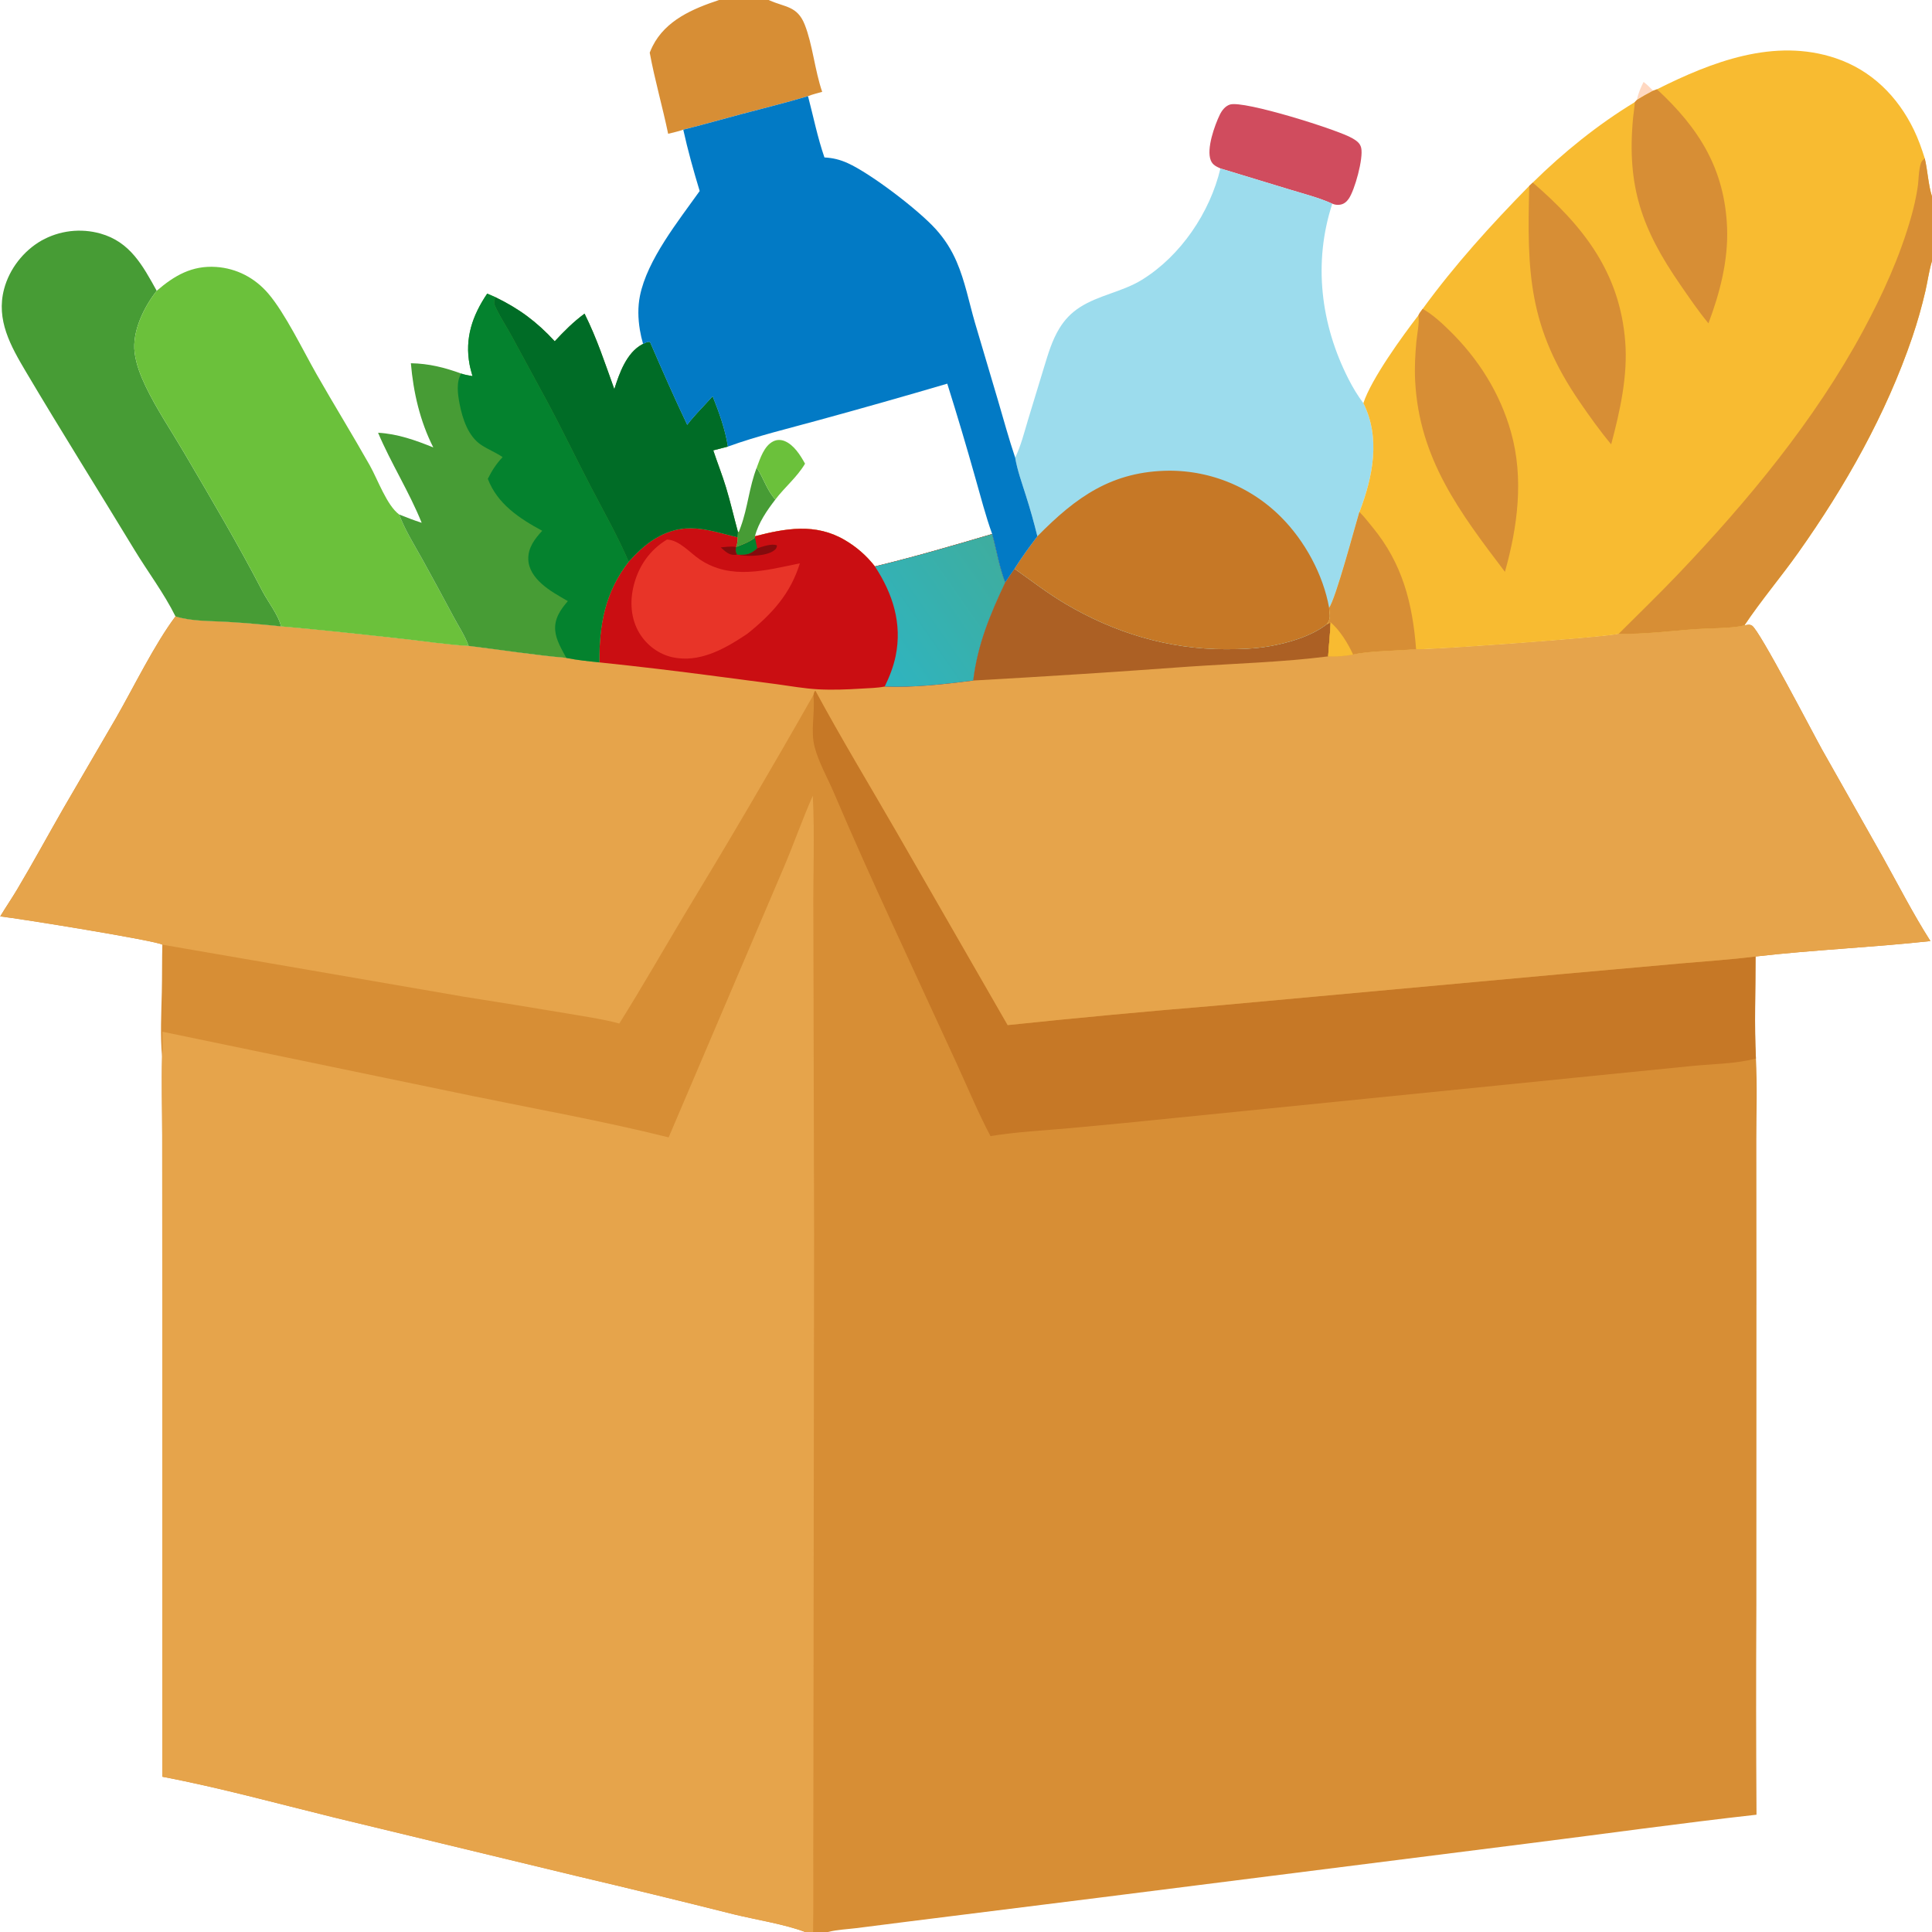<?xml version="1.0" encoding="utf-8" ?>
<svg xmlns="http://www.w3.org/2000/svg" xmlns:xlink="http://www.w3.org/1999/xlink" width="1024" height="1024">
	<path fill="#D78E35" d="M0 0L381.126 0L407.438 0L1024 0L1024 104.157L1024 138.345L1024 1024L438.816 1024L430.964 1024L426.749 1024L0 1024L0 0ZM0 0L0 1024L426.749 1024C416.417 1019.98 400.295 1017.41 389.075 1014.66Q347.358 1004.17 305.491 994.294L177.037 963.288C146.831 955.855 116.563 947.518 86.009 941.691L86.008 684.402L85.975 601.729C85.958 587.894 85.556 573.985 85.904 560.16C84.875 548.908 85.502 536.988 85.767 525.696C85.963 517.366 85.84 509.033 86.042 500.701C83.419 498.668 10.267 486.816 0.117 485.716C3.018 480.893 6.211 476.244 9.095 471.403C17.511 457.277 25.373 442.776 33.557 428.511L61.52 380.507C71.039 363.899 81.862 341.577 93.012 326.702C101.588 329.423 111.814 329.066 120.773 329.63Q134.871 330.494 148.914 332C170.818 333.895 192.759 336.333 214.617 338.747C225.891 339.992 237.036 341.748 248.38 342.357C265.581 344.427 282.909 347.194 300.148 348.699C305.913 349.872 311.839 350.454 317.685 351.081C317.506 331.147 320.668 313.79 333.208 297.683C337.43 293.103 341.758 288.78 347.116 285.529C362.845 275.984 374.715 280.812 390.98 284.787C391.022 286.685 390.736 288.148 390.174 289.957C393.642 288.646 397.222 287.281 400.193 285.024L400.143 284.225C416.463 279.99 432.321 277.213 447.656 286.181Q449.98 287.527 452.164 289.091Q454.347 290.655 456.369 292.423Q458.391 294.19 460.233 296.145Q462.075 298.1 463.719 300.224C484.647 295.151 505.23 289.138 525.874 283.039C528.188 291.484 529.618 300.557 532.79 308.717C534.359 306.249 536.07 303.856 537.726 301.445C541.447 295.481 545.611 289.858 549.832 284.243Q547.14 273.243 543.684 262.459C541.652 255.955 539.198 249.27 538.068 242.549C534.691 232.547 531.934 222.378 528.959 212.255L516.725 170.979C513.611 160.232 511.477 148.983 507.024 138.684C504.251 132.271 500.692 126.682 496.015 121.492C486.728 111.19 461.493 91.969 449.29 86.451C445.249 84.624 441.411 83.673 436.975 83.454C433.339 72.977 431.081 61.721 428.265 50.966C430.586 49.992 433.352 49.407 435.78 48.683C431.858 37.342 430.671 23.432 426.494 12.978C422.543 3.089 416.12 3.909 407.812 0.174C407.686 0.118 407.562 0.058 407.438 0L381.126 0L0 0ZM407.438 0C407.562 0.058 407.686 0.118 407.812 0.174C416.12 3.909 422.543 3.089 426.494 12.978C430.671 23.432 431.858 37.342 435.78 48.683C433.352 49.407 430.586 49.992 428.265 50.966C431.081 61.721 433.339 72.977 436.975 83.454C441.411 83.673 445.249 84.624 449.29 86.451C461.493 91.969 486.728 111.19 496.015 121.492C500.692 126.682 504.251 132.271 507.024 138.684C511.477 148.983 513.611 160.232 516.725 170.979L528.959 212.255C531.934 222.378 534.691 232.547 538.068 242.549C539.198 249.27 541.652 255.955 543.684 262.459Q547.14 273.243 549.832 284.243C545.611 289.858 541.447 295.481 537.726 301.445C546.621 307.763 555.196 314.408 564.599 319.977C590.724 335.448 619.251 344.108 649.682 344.1C657.435 344.098 664.815 343.894 672.482 342.574C682.754 340.805 694.774 337.356 703.163 330.914L705.25 329.88C705.019 335.897 704.309 341.886 703.95 347.897Q707.274 348.042 710.592 347.8Q713.91 347.559 717.177 346.933C725.112 344.996 741.52 344.893 750.566 344.077C753.55 344.879 853.552 337.602 857.951 335.915C871.646 336.275 885.611 334.324 899.303 333.412C906.594 332.926 918.03 333.109 924.576 331.467C933.422 318.198 943.929 305.874 953.164 292.842C978.103 257.646 999.624 219.634 1013.56 178.693Q1017.66 166.573 1020.54 154.104C1021.69 149.047 1022.38 143.821 1023.85 138.848L1024 138.345L1024 104.157L1024 0L407.438 0ZM1024 138.345L1023.85 138.848C1022.38 143.821 1021.69 149.047 1020.54 154.104Q1017.66 166.573 1013.56 178.693C999.624 219.634 978.103 257.646 953.164 292.842C943.929 305.874 933.422 318.198 924.576 331.467C926.056 331.217 927.26 330.742 928.645 331.637C932.703 334.261 960.606 388.089 965.75 397.338L997.744 453.945C1006.09 468.933 1013.94 484.315 1023.16 498.788C992.344 502.16 961.257 503.426 930.472 506.963C930.519 524.876 929.757 543.185 930.678 561.05C931.428 575.312 930.908 589.796 930.907 604.086L930.959 678.835L930.915 850.899Q930.629 906.366 930.989 961.833C890.663 966.326 850.407 971.999 810.14 977.048L582.855 1005.77L482.248 1018.35L453.977 1021.94C449.027 1022.55 443.64 1022.76 438.816 1024L1024 1024L1024 138.345Z"/>
	<path fill="#C67826" d="M431.097 368.385C431.357 367.53 431.408 366.48 432.204 366.04C445.875 391.366 460.853 416.078 475.237 441.012L534.084 543.321Q589.404 537.535 644.839 532.981L825.616 516.466L890.407 510.674C903.773 509.502 917.155 508.629 930.472 506.963C930.519 524.876 929.757 543.185 930.678 561.05C919.874 563.886 907.797 563.904 896.684 565L833.587 571.32L622.962 592.511Q594.995 595.406 566.994 597.955C553.039 599.176 538.802 599.905 524.97 602.15C518.337 589.615 512.816 576.186 506.873 563.297L473.12 490.049C462.464 466.908 452.041 443.799 442.065 420.352C438.704 412.452 433.958 404.199 431.78 395.965C429.484 387.286 432.077 377.683 431.146 368.809C431.131 368.668 431.113 368.527 431.097 368.385Z"/>
	<path fill="#E6A44B" d="M430.811 421.77C431.844 442.965 430.915 463.96 431.091 485.139L431.478 654.139L431.083 968.592C430.934 987.059 431.233 1005.54 430.964 1024L426.749 1024C416.417 1019.98 400.295 1017.41 389.075 1014.66Q347.358 1004.17 305.491 994.294L177.037 963.288C146.831 955.855 116.563 947.518 86.009 941.691L86.008 684.402L85.975 601.729C85.958 587.894 85.556 573.985 85.904 560.16C86.302 555.738 86.13 551.263 86.083 546.827L250.642 580.935C285.191 588.03 320.176 594.284 354.394 602.835L415.414 459.765C420.782 447.224 425.253 434.19 430.811 421.77Z"/>
	<path fill="#E6A44B" d="M333.208 297.683C337.43 293.103 341.758 288.78 347.116 285.529C362.845 275.984 374.715 280.812 390.98 284.787C391.022 286.685 390.736 288.148 390.174 289.957C393.642 288.646 397.222 287.281 400.193 285.024L400.143 284.225C416.463 279.99 432.321 277.213 447.656 286.181Q449.98 287.527 452.164 289.091Q454.347 290.655 456.369 292.423Q458.391 294.19 460.233 296.145Q462.075 298.1 463.719 300.224C484.647 295.151 505.23 289.138 525.874 283.039C528.188 291.484 529.618 300.557 532.79 308.717C534.359 306.249 536.07 303.856 537.726 301.445C546.621 307.763 555.196 314.408 564.599 319.977C590.724 335.448 619.251 344.108 649.682 344.1C657.435 344.098 664.815 343.894 672.482 342.574C682.754 340.805 694.774 337.356 703.163 330.914L705.25 329.88C705.019 335.897 704.309 341.886 703.95 347.897Q707.274 348.042 710.592 347.8Q713.91 347.559 717.177 346.933C725.112 344.996 741.52 344.893 750.566 344.077C753.55 344.879 853.552 337.602 857.951 335.915C871.646 336.275 885.611 334.324 899.303 333.412C906.594 332.926 918.03 333.109 924.576 331.467C926.056 331.217 927.26 330.742 928.645 331.637C932.703 334.261 960.606 388.089 965.75 397.338L997.744 453.945C1006.09 468.933 1013.94 484.315 1023.16 498.788C992.344 502.16 961.257 503.426 930.472 506.963C917.155 508.629 903.773 509.502 890.407 510.674L825.616 516.466L644.839 532.981Q589.404 537.535 534.084 543.321L475.237 441.012C460.853 416.078 445.875 391.366 432.204 366.04C431.408 366.48 431.357 367.53 431.097 368.385Q397.756 427.123 362.721 484.866C351.269 504.071 340.11 523.539 328.252 542.492C319.45 540.099 310.116 538.804 301.122 537.249Q273.589 532.615 246.003 528.303L86.042 500.701C83.419 498.668 10.267 486.816 0.117 485.716C3.018 480.893 6.211 476.244 9.095 471.403C17.511 457.277 25.373 442.776 33.557 428.511L61.52 380.507C71.039 363.899 81.862 341.577 93.012 326.702C101.588 329.423 111.814 329.066 120.773 329.63Q134.871 330.494 148.914 332C170.818 333.895 192.759 336.333 214.617 338.747C225.891 339.992 237.036 341.748 248.38 342.357C265.581 344.427 282.909 347.194 300.148 348.699C305.913 349.872 311.839 350.454 317.685 351.081C317.506 331.147 320.668 313.79 333.208 297.683Z"/>
	<path fill="#AC6024" d="M537.726 301.445C546.621 307.763 555.196 314.408 564.599 319.977C590.724 335.448 619.251 344.108 649.682 344.1C657.435 344.098 664.815 343.894 672.482 342.574C682.754 340.805 694.774 337.356 703.163 330.914L705.25 329.88C705.019 335.897 704.309 341.886 703.95 347.897C679.532 350.98 654.87 351.658 630.331 353.315Q573.106 357.502 515.818 360.703C518.126 341.635 524.673 325.883 532.79 308.717C534.359 306.249 536.07 303.856 537.726 301.445Z"/>
	<path fill="#CA0E12" d="M333.208 297.683C337.43 293.103 341.758 288.78 347.116 285.529C362.845 275.984 374.715 280.812 390.98 284.787C391.022 286.685 390.736 288.148 390.174 289.957C393.642 288.646 397.222 287.281 400.193 285.024L400.143 284.225C416.463 279.99 432.321 277.213 447.656 286.181Q449.98 287.527 452.164 289.091Q454.347 290.655 456.369 292.423Q458.391 294.19 460.233 296.145Q462.075 298.1 463.719 300.224C484.647 295.151 505.23 289.138 525.874 283.039C528.188 291.484 529.618 300.557 532.79 308.717C524.673 325.883 518.126 341.635 515.818 360.703C500.684 362.642 484.168 364.53 468.917 363.881C464.944 364.678 460.598 364.722 456.544 364.976C448.895 365.455 441.147 365.768 433.491 365.342C426.245 364.938 418.963 363.625 411.77 362.647L379.694 358.439Q348.741 354.325 317.685 351.081C317.506 331.147 320.668 313.79 333.208 297.683Z"/>
	<path fill="#840B0D" d="M381.999 290.142C384.659 289.915 387.547 289.394 390.174 289.957C389.743 291.523 389.93 292.498 390.675 293.934C390.256 294.034 390.14 294.077 389.653 294.102C386.223 294.274 384.406 292.219 381.999 290.142Z"/>
	<path fill="#840B0D" d="M401.329 290.615C403.995 289.78 409.199 287.859 411.813 289.081C411.688 290.266 411.431 290.812 410.485 291.593C406.738 294.688 397.181 295.03 392.495 294.258C391.964 294.171 391.936 294.153 391.493 294.028C396.162 294.096 397.72 293.72 401.329 290.615Z"/>
	<path fill="#04822E" d="M400.193 285.024C400.567 286.886 400.9 288.766 401.329 290.615C397.72 293.72 396.162 294.096 391.493 294.028L390.675 293.934C389.93 292.498 389.743 291.523 390.174 289.957C393.642 288.646 397.222 287.281 400.193 285.024Z"/>
	<path fill="#E83428" d="M353.531 285.965C360.109 286.24 365.638 292.981 370.889 296.504C387.446 307.614 405.946 302.246 423.947 298.576C418.99 314.656 409.228 325.388 396.276 335.781Q395.519 336.304 394.752 336.812C383.547 344.241 370.396 351.408 356.441 348.359C349.169 346.77 342.769 341.966 338.927 335.626C334.286 327.968 333.748 318.788 335.899 310.263C338.489 299.997 344.442 291.415 353.531 285.965Z"/>
	<defs>
		<linearGradient id="gradient_0" gradientUnits="userSpaceOnUse" x1="535.045" y1="298.398" x2="461.786" y2="349.51">
			<stop offset="0" stop-color="#3EAD9F"/>
			<stop offset="1" stop-color="#2FB4BF"/>
		</linearGradient>
	</defs>
	<path fill="url(#gradient_0)" d="M525.874 283.039C528.188 291.484 529.618 300.557 532.79 308.717C524.673 325.883 518.126 341.635 515.818 360.703C500.684 362.642 484.168 364.53 468.917 363.881C471.432 358.748 473.549 353.339 474.704 347.727C478.258 330.458 473.174 314.576 463.719 300.224C484.647 295.151 505.23 289.138 525.874 283.039Z"/>
	<path fill="#FFD8C1" d="M871.116 43.424C872.981 44.822 874.558 46.418 876.185 48.075C873.263 49.599 870.436 51.204 867.625 52.923C868.251 49.538 869.59 46.482 871.116 43.424Z"/>
	<path fill="#D04C5E" d="M646.852 89.283C644.642 88.254 642.73 87.432 641.752 85.034C639.265 78.933 643.84 66.342 646.517 60.814C647.621 58.534 649.391 56.222 651.901 55.416C659.197 53.072 709.22 68.822 716.714 73.242C718.887 74.523 720.876 75.788 721.461 78.383C722.707 83.908 718.047 100.825 714.808 105.415C713.639 107.071 712.162 108.248 710.107 108.513Q709.604 108.579 709.096 108.578Q708.588 108.576 708.085 108.506Q707.583 108.437 707.094 108.301Q706.604 108.164 706.138 107.964C699.028 104.748 690.787 102.661 683.328 100.386L646.852 89.283Z"/>
	<path fill="#9CDCED" d="M646.852 89.283L683.328 100.386C690.787 102.661 699.028 104.748 706.138 107.964C695.957 139.103 699.944 171.948 714.764 200.964C717.007 205.354 719.612 209.762 722.614 213.675C731.789 232.087 727.682 252.596 720.636 271.093C720.602 271.181 720.554 271.264 720.513 271.349C718.066 279.48 708.128 316.929 704.475 322.194C704.709 325.784 705.649 327.892 703.163 330.914C694.774 337.356 682.754 340.805 672.482 342.574C664.815 343.894 657.435 344.098 649.682 344.1C619.251 344.108 590.724 335.448 564.599 319.977C555.196 314.408 546.621 307.763 537.726 301.445C541.447 295.481 545.611 289.858 549.832 284.243Q547.14 273.243 543.684 262.459C541.652 255.955 539.198 249.27 538.068 242.549C541.124 236.28 542.838 229.271 544.845 222.612L553.375 194.606C555.541 187.553 557.605 180.393 561.485 174.049C564.28 169.479 567.738 165.845 572.24 162.929C582.363 156.372 594.9 154.691 605.248 148.301C625.795 135.616 641.314 112.668 646.852 89.283Z"/>
	<path fill="#C67826" d="M549.832 284.243C570.363 263.372 589.422 249.674 619.913 249.471Q620.938 249.472 621.962 249.499Q622.987 249.525 624.01 249.577Q625.034 249.628 626.056 249.705Q627.078 249.781 628.098 249.883Q629.117 249.985 630.134 250.112Q631.151 250.238 632.165 250.39Q633.179 250.542 634.188 250.718Q635.198 250.895 636.203 251.096Q637.208 251.297 638.207 251.523Q639.207 251.749 640.201 251.999Q641.194 252.249 642.182 252.524Q643.169 252.798 644.149 253.097Q645.13 253.396 646.102 253.719Q647.075 254.041 648.04 254.388Q649.004 254.734 649.96 255.104Q650.916 255.474 651.862 255.868Q652.808 256.261 653.745 256.678Q654.681 257.094 655.607 257.534Q656.533 257.973 657.448 258.435Q658.362 258.897 659.266 259.382Q660.169 259.866 661.06 260.372Q661.951 260.879 662.829 261.407Q663.707 261.935 664.573 262.484Q665.438 263.034 666.289 263.604Q667.14 264.175 667.977 264.766Q668.815 265.357 669.637 265.969Q670.459 266.581 671.266 267.212Q672.073 267.844 672.865 268.495Q673.656 269.146 674.431 269.817Q675.206 270.487 675.964 271.177Q676.723 271.866 677.464 272.574Q678.205 273.281 678.929 274.007C691.571 286.625 701.328 304.566 704.475 322.194C704.709 325.784 705.649 327.892 703.163 330.914C694.774 337.356 682.754 340.805 672.482 342.574C664.815 343.894 657.435 344.098 649.682 344.1C619.251 344.108 590.724 335.448 564.599 319.977C555.196 314.408 546.621 307.763 537.726 301.445C541.447 295.481 545.611 289.858 549.832 284.243Z"/>
	<path fill="#F8BB31" d="M878.231 47.327C907.283 32.747 940.485 19.901 973.007 30.871C991.9 37.244 1005.77 51.043 1014.38 68.8C1016.74 73.683 1018.52 78.709 1020.14 83.879C1021.75 90.543 1021.94 97.661 1024 104.157L1024 138.345L1023.85 138.848C1022.38 143.821 1021.69 149.047 1020.54 154.104Q1017.66 166.573 1013.56 178.693C999.624 219.634 978.103 257.646 953.164 292.842C943.929 305.874 933.422 318.198 924.576 331.467C918.03 333.109 906.594 332.926 899.303 333.412C885.611 334.324 871.646 336.275 857.951 335.915C853.552 337.602 753.55 344.879 750.566 344.077C741.52 344.893 725.112 344.996 717.177 346.933Q713.91 347.559 710.592 347.8Q707.274 348.042 703.95 347.897C704.309 341.886 705.019 335.897 705.25 329.88L703.163 330.914C705.649 327.892 704.709 325.784 704.475 322.194C708.128 316.929 718.066 279.48 720.513 271.349C720.554 271.264 720.602 271.181 720.636 271.093C727.682 252.596 731.789 232.087 722.614 213.675C726.866 200.736 743.377 178.035 751.825 167.066C752.342 165.899 753.314 164.768 754.045 163.711C771.154 140.252 790.225 119.217 810.54 98.511L812.399 96.769C828.524 80.849 847.063 65.887 866.468 54.143L867.625 52.923C870.436 51.204 873.263 49.599 876.185 48.075L878.231 47.327Z"/>
	<path fill="#D78E35" d="M720.513 271.349C723.081 273.848 725.252 276.745 727.524 279.508C743.309 298.7 748.67 319.689 750.566 344.077C741.52 344.893 725.112 344.996 717.177 346.933Q713.91 347.559 710.592 347.8Q707.274 348.042 703.95 347.897C704.309 341.886 705.019 335.897 705.25 329.88L703.163 330.914C705.649 327.892 704.709 325.784 704.475 322.194C708.128 316.929 718.066 279.48 720.513 271.349Z"/>
	<path fill="#F8BB31" d="M705.25 329.88C710.126 333.907 714.565 341.234 717.177 346.933Q713.91 347.559 710.592 347.8Q707.274 348.042 703.95 347.897C704.309 341.886 705.019 335.897 705.25 329.88Z"/>
	<path fill="#D78E35" d="M878.231 47.327C900.586 68.011 914.149 89.606 915.39 120.746C916.074 137.923 911.552 155.396 905.507 171.366C900.149 164.895 895.324 157.778 890.553 150.867C870.206 121.395 862.157 98.749 865.567 62.439C865.824 59.699 866.375 56.875 866.468 54.143L867.625 52.923C870.436 51.204 873.263 49.599 876.185 48.075L878.231 47.327Z"/>
	<path fill="#D78E35" d="M810.54 98.511L812.399 96.769C839.264 119.91 858.501 144.377 861.397 180.998C862.834 199.175 858.624 218.014 853.955 235.508C848.071 228.467 842.639 220.848 837.44 213.287C810.159 173.616 809.308 144.694 810.54 98.511Z"/>
	<path fill="#D78E35" d="M751.825 167.066C752.342 165.899 753.314 164.768 754.045 163.711C759.224 166.625 763.984 171.012 768.215 175.149C783.606 190.202 795.041 208.339 800.887 229.128C807.733 253.474 804.408 279.106 797.641 303.083C773.723 271.555 752.178 243.17 750.057 201.826C749.705 194.975 750.066 188.163 750.681 181.342C751.071 177.01 752.382 171.301 751.825 167.066Z"/>
	<path fill="#D78E35" d="M1020.14 83.879C1021.75 90.543 1021.94 97.661 1024 104.157L1024 138.345L1023.85 138.848C1022.38 143.821 1021.69 149.047 1020.54 154.104Q1017.66 166.573 1013.56 178.693C999.624 219.634 978.103 257.646 953.164 292.842C943.929 305.874 933.422 318.198 924.576 331.467C918.03 333.109 906.594 332.926 899.303 333.412C885.611 334.324 871.646 336.275 857.951 335.915C868.421 325.449 879.048 315.192 889.271 304.475C926.197 265.767 961.925 222.713 987.372 175.517C997.833 156.116 1007 136.055 1013 114.799Q1015.17 107.187 1016.39 99.367C1016.99 95.388 1016.86 89.929 1018.22 86.23C1018.57 85.283 1019.44 84.558 1020.14 83.879Z"/>
	<path fill="#D78E35" d="M381.126 0L407.438 0C407.562 0.058 407.686 0.118 407.812 0.174C416.12 3.909 422.543 3.089 426.494 12.978C430.671 23.432 431.858 37.342 435.78 48.683C433.352 49.407 430.586 49.992 428.265 50.966C416.497 54.487 404.602 57.403 392.734 60.55C382.531 63.255 372.393 66.191 362.144 68.722C359.588 69.681 356.775 70.223 354.129 70.907C351.151 56.529 347.014 42.337 344.366 27.905C344.839 26.75 345.323 25.593 345.884 24.478C352.817 10.696 367.267 4.61 381.126 0Z"/>
	<path fill="#479C35" d="M93.012 326.702C86.904 314.363 78.37 303.152 71.228 291.374C52.142 259.902 32.506 228.701 13.746 197.045C5.651 183.385 -2.167 169.597 2.164 153.197C4.976 142.553 12.419 132.994 21.96 127.521Q22.84 127.027 23.742 126.576Q24.645 126.126 25.569 125.72Q26.493 125.315 27.436 124.955Q28.379 124.595 29.338 124.282Q30.297 123.969 31.271 123.703Q32.244 123.438 33.23 123.22Q34.215 123.002 35.21 122.833Q36.205 122.664 37.206 122.544Q38.208 122.424 39.215 122.353Q40.221 122.282 41.23 122.261Q42.239 122.24 43.248 122.268Q44.257 122.296 45.263 122.374Q46.269 122.451 47.27 122.578Q48.271 122.705 49.264 122.88Q50.258 123.056 51.242 123.281Q52.226 123.505 53.197 123.777C68.98 128.205 75.643 140.754 83.059 154.125C76.293 162.707 69.967 175.611 71.357 186.847C72.126 193.058 74.507 199.139 77.191 204.75C82.975 216.846 90.712 228.234 97.504 239.803C111.786 264.124 126.207 288.475 139.19 313.511C141.782 318.508 148.023 326.75 148.914 332Q134.871 330.494 120.773 329.63C111.814 329.066 101.588 329.423 93.012 326.702Z"/>
	<path fill="#6BC13B" d="M83.059 154.125C92.446 146.038 101.76 140.623 114.54 141.486C125.445 142.222 135.072 147.284 142.167 155.553C151.082 165.944 160.591 185.715 167.796 198.363C177.021 214.554 186.834 230.426 195.988 246.648C200.178 254.074 204.989 267.83 211.55 272.686C214.709 281.019 219.626 288.829 223.947 296.604Q232.316 311.745 240.446 327.015C243.068 331.902 246.546 337.17 248.38 342.357C237.036 341.748 225.891 339.992 214.617 338.747C192.759 336.333 170.818 333.895 148.914 332C148.023 326.75 141.782 318.508 139.19 313.511C126.207 288.475 111.786 264.124 97.504 239.803C90.712 228.234 82.975 216.846 77.191 204.75C74.507 199.139 72.126 193.058 71.357 186.847C69.967 175.611 76.293 162.707 83.059 154.125Z"/>
	<path fill="#479C35" d="M258.231 155.617L262.519 157.483C275.189 163.635 284.474 170.522 294.026 180.885C299.027 175.501 303.88 170.611 309.826 166.235C316.589 179.894 320.489 192.109 325.606 206.262C328.235 197.888 332.073 186.923 340.414 182.49C340.555 182.416 340.705 182.358 340.85 182.292C342.171 181.718 343.065 181.016 344.509 181.303C350.909 196.091 357.281 210.672 364.24 225.222C368.315 219.797 373.225 215.153 377.699 210.07C381.114 218.592 384.361 227.601 385.775 236.7L378.047 238.704C380.233 245.286 382.803 251.753 384.817 258.388C387.18 266.171 388.99 274.129 391.133 281.976L390.98 284.787C374.715 280.812 362.845 275.984 347.116 285.529C341.758 288.78 337.43 293.103 333.208 297.683C320.668 313.79 317.506 331.147 317.685 351.081C311.839 350.454 305.913 349.872 300.148 348.699C282.909 347.194 265.581 344.427 248.38 342.357C246.546 337.17 243.068 331.902 240.446 327.015Q232.316 311.745 223.947 296.604C219.626 288.829 214.709 281.019 211.55 272.686C215.506 274.255 219.44 275.795 223.496 277.091C216.863 260.62 207.286 245.629 200.389 229.366C210.72 229.93 220.166 233.315 229.654 237.141C222.614 223.291 219.074 207.894 217.772 192.524C227.294 192.693 235.603 194.769 244.487 198.008C246.357 198.703 248.479 198.967 250.436 199.356C249.89 197.368 249.299 195.38 248.913 193.353C246.237 179.277 250.366 167.257 258.231 155.617Z"/>
	<path fill="#04822E" d="M258.231 155.617L262.519 157.483C261.56 160.344 261.781 161.112 263.136 163.815C265.627 168.785 268.672 173.519 271.351 178.394L289.542 211.93C297.847 227.283 305.385 243.134 313.485 258.62C320.219 271.492 327.461 284.344 333.208 297.683C320.668 313.79 317.506 331.147 317.685 351.081C311.839 350.454 305.913 349.872 300.148 348.699C297.758 344.22 294.737 339.363 294.276 334.196C293.716 327.93 297.094 323.1 300.976 318.598C296.15 315.801 291.074 313.044 286.926 309.266C283.192 305.864 280.13 301.58 280.005 296.353C279.859 290.252 283.453 285.563 287.387 281.331C275.271 274.771 263.612 267.113 258.556 253.788C260.729 249.374 263.036 245.863 266.398 242.269C262.809 239.831 258.741 238.241 255.118 235.862C248.151 231.286 245.154 222.015 243.618 214.194C242.67 209.369 241.636 202.286 244.487 198.008C246.357 198.703 248.479 198.967 250.436 199.356C249.89 197.368 249.299 195.38 248.913 193.353C246.237 179.277 250.366 167.257 258.231 155.617Z"/>
	<path fill="#006C26" d="M262.519 157.483C275.189 163.635 284.474 170.522 294.026 180.885C299.027 175.501 303.88 170.611 309.826 166.235C316.589 179.894 320.489 192.109 325.606 206.262C328.235 197.888 332.073 186.923 340.414 182.49C340.555 182.416 340.705 182.358 340.85 182.292C342.171 181.718 343.065 181.016 344.509 181.303C350.909 196.091 357.281 210.672 364.24 225.222C368.315 219.797 373.225 215.153 377.699 210.07C381.114 218.592 384.361 227.601 385.775 236.7L378.047 238.704C380.233 245.286 382.803 251.753 384.817 258.388C387.18 266.171 388.99 274.129 391.133 281.976L390.98 284.787C374.715 280.812 362.845 275.984 347.116 285.529C341.758 288.78 337.43 293.103 333.208 297.683C327.461 284.344 320.219 271.492 313.485 258.62C305.385 243.134 297.847 227.283 289.542 211.93L271.351 178.394C268.672 173.519 265.627 168.785 263.136 163.815C261.781 161.112 261.56 160.344 262.519 157.483Z"/>
	<path fill="#027AC5" d="M362.144 68.722C372.393 66.191 382.531 63.255 392.734 60.55C404.602 57.403 416.497 54.487 428.265 50.966C431.081 61.721 433.339 72.977 436.975 83.454C441.411 83.673 445.249 84.624 449.29 86.451C461.493 91.969 486.728 111.19 496.015 121.492C500.692 126.682 504.251 132.271 507.024 138.684C511.477 148.983 513.611 160.232 516.725 170.979L528.959 212.255C531.934 222.378 534.691 232.547 538.068 242.549C539.198 249.27 541.652 255.955 543.684 262.459Q547.14 273.243 549.832 284.243C545.611 289.858 541.447 295.481 537.726 301.445C536.07 303.856 534.359 306.249 532.79 308.717C529.618 300.557 528.188 291.484 525.874 283.039C505.23 289.138 484.647 295.151 463.719 300.224Q462.075 298.1 460.233 296.145Q458.391 294.19 456.369 292.423Q454.347 290.655 452.164 289.091Q449.98 287.527 447.656 286.181C432.321 277.213 416.463 279.99 400.143 284.225L400.193 285.024C397.222 287.281 393.642 288.646 390.174 289.957C390.736 288.148 391.022 286.685 390.98 284.787L391.133 281.976C388.99 274.129 387.18 266.171 384.817 258.388C382.803 251.753 380.233 245.286 378.047 238.704L385.775 236.7C384.361 227.601 381.114 218.592 377.699 210.07C373.225 215.153 368.315 219.797 364.24 225.222C357.281 210.672 350.909 196.091 344.509 181.303C343.065 181.016 342.171 181.718 340.85 182.292Q339.776 178.606 339.139 174.821C338.16 168.886 337.992 162.718 339.184 156.801C343.052 137.602 359.558 117.137 370.843 101.243C367.598 90.555 364.552 79.631 362.144 68.722ZM385.775 236.7L378.047 238.704C380.233 245.286 382.803 251.753 384.817 258.388C387.18 266.171 388.99 274.129 391.133 281.976L390.98 284.787C391.022 286.685 390.736 288.148 390.174 289.957C393.642 288.646 397.222 287.281 400.193 285.024L400.143 284.225C416.463 279.99 432.321 277.213 447.656 286.181Q449.98 287.527 452.164 289.091Q454.347 290.655 456.369 292.423Q458.391 294.19 460.233 296.145Q462.075 298.1 463.719 300.224C484.647 295.151 505.23 289.138 525.874 283.039C522.369 273.424 519.825 263.298 516.994 253.462Q509.925 228.291 502.07 203.354Q468.041 213.368 433.825 222.723C417.823 227.138 401.386 231.044 385.775 236.7Z"/>
	<path fill="#479C35" d="M401.067 247.896C404.793 253.507 406.339 259.616 410.942 264.779C406.54 270.5 401.945 277.122 400.143 284.225L400.193 285.024C397.222 287.281 393.642 288.646 390.174 289.957C390.736 288.148 391.022 286.685 390.98 284.787L391.133 281.976L391.637 281.832C391.973 280.954 392.29 280.07 392.614 279.188C396.338 269.043 397.08 258.146 401.067 247.896Z"/>
	<path fill="#6BC13B" d="M401.067 247.896C402.873 243.107 404.906 236.353 409.864 233.91C411.802 232.955 413.934 232.982 415.917 233.792C420.764 235.772 424.275 241.334 426.683 245.766C422.413 252.992 415.935 258.161 410.942 264.779C406.339 259.616 404.793 253.507 401.067 247.896Z"/>
</svg>
